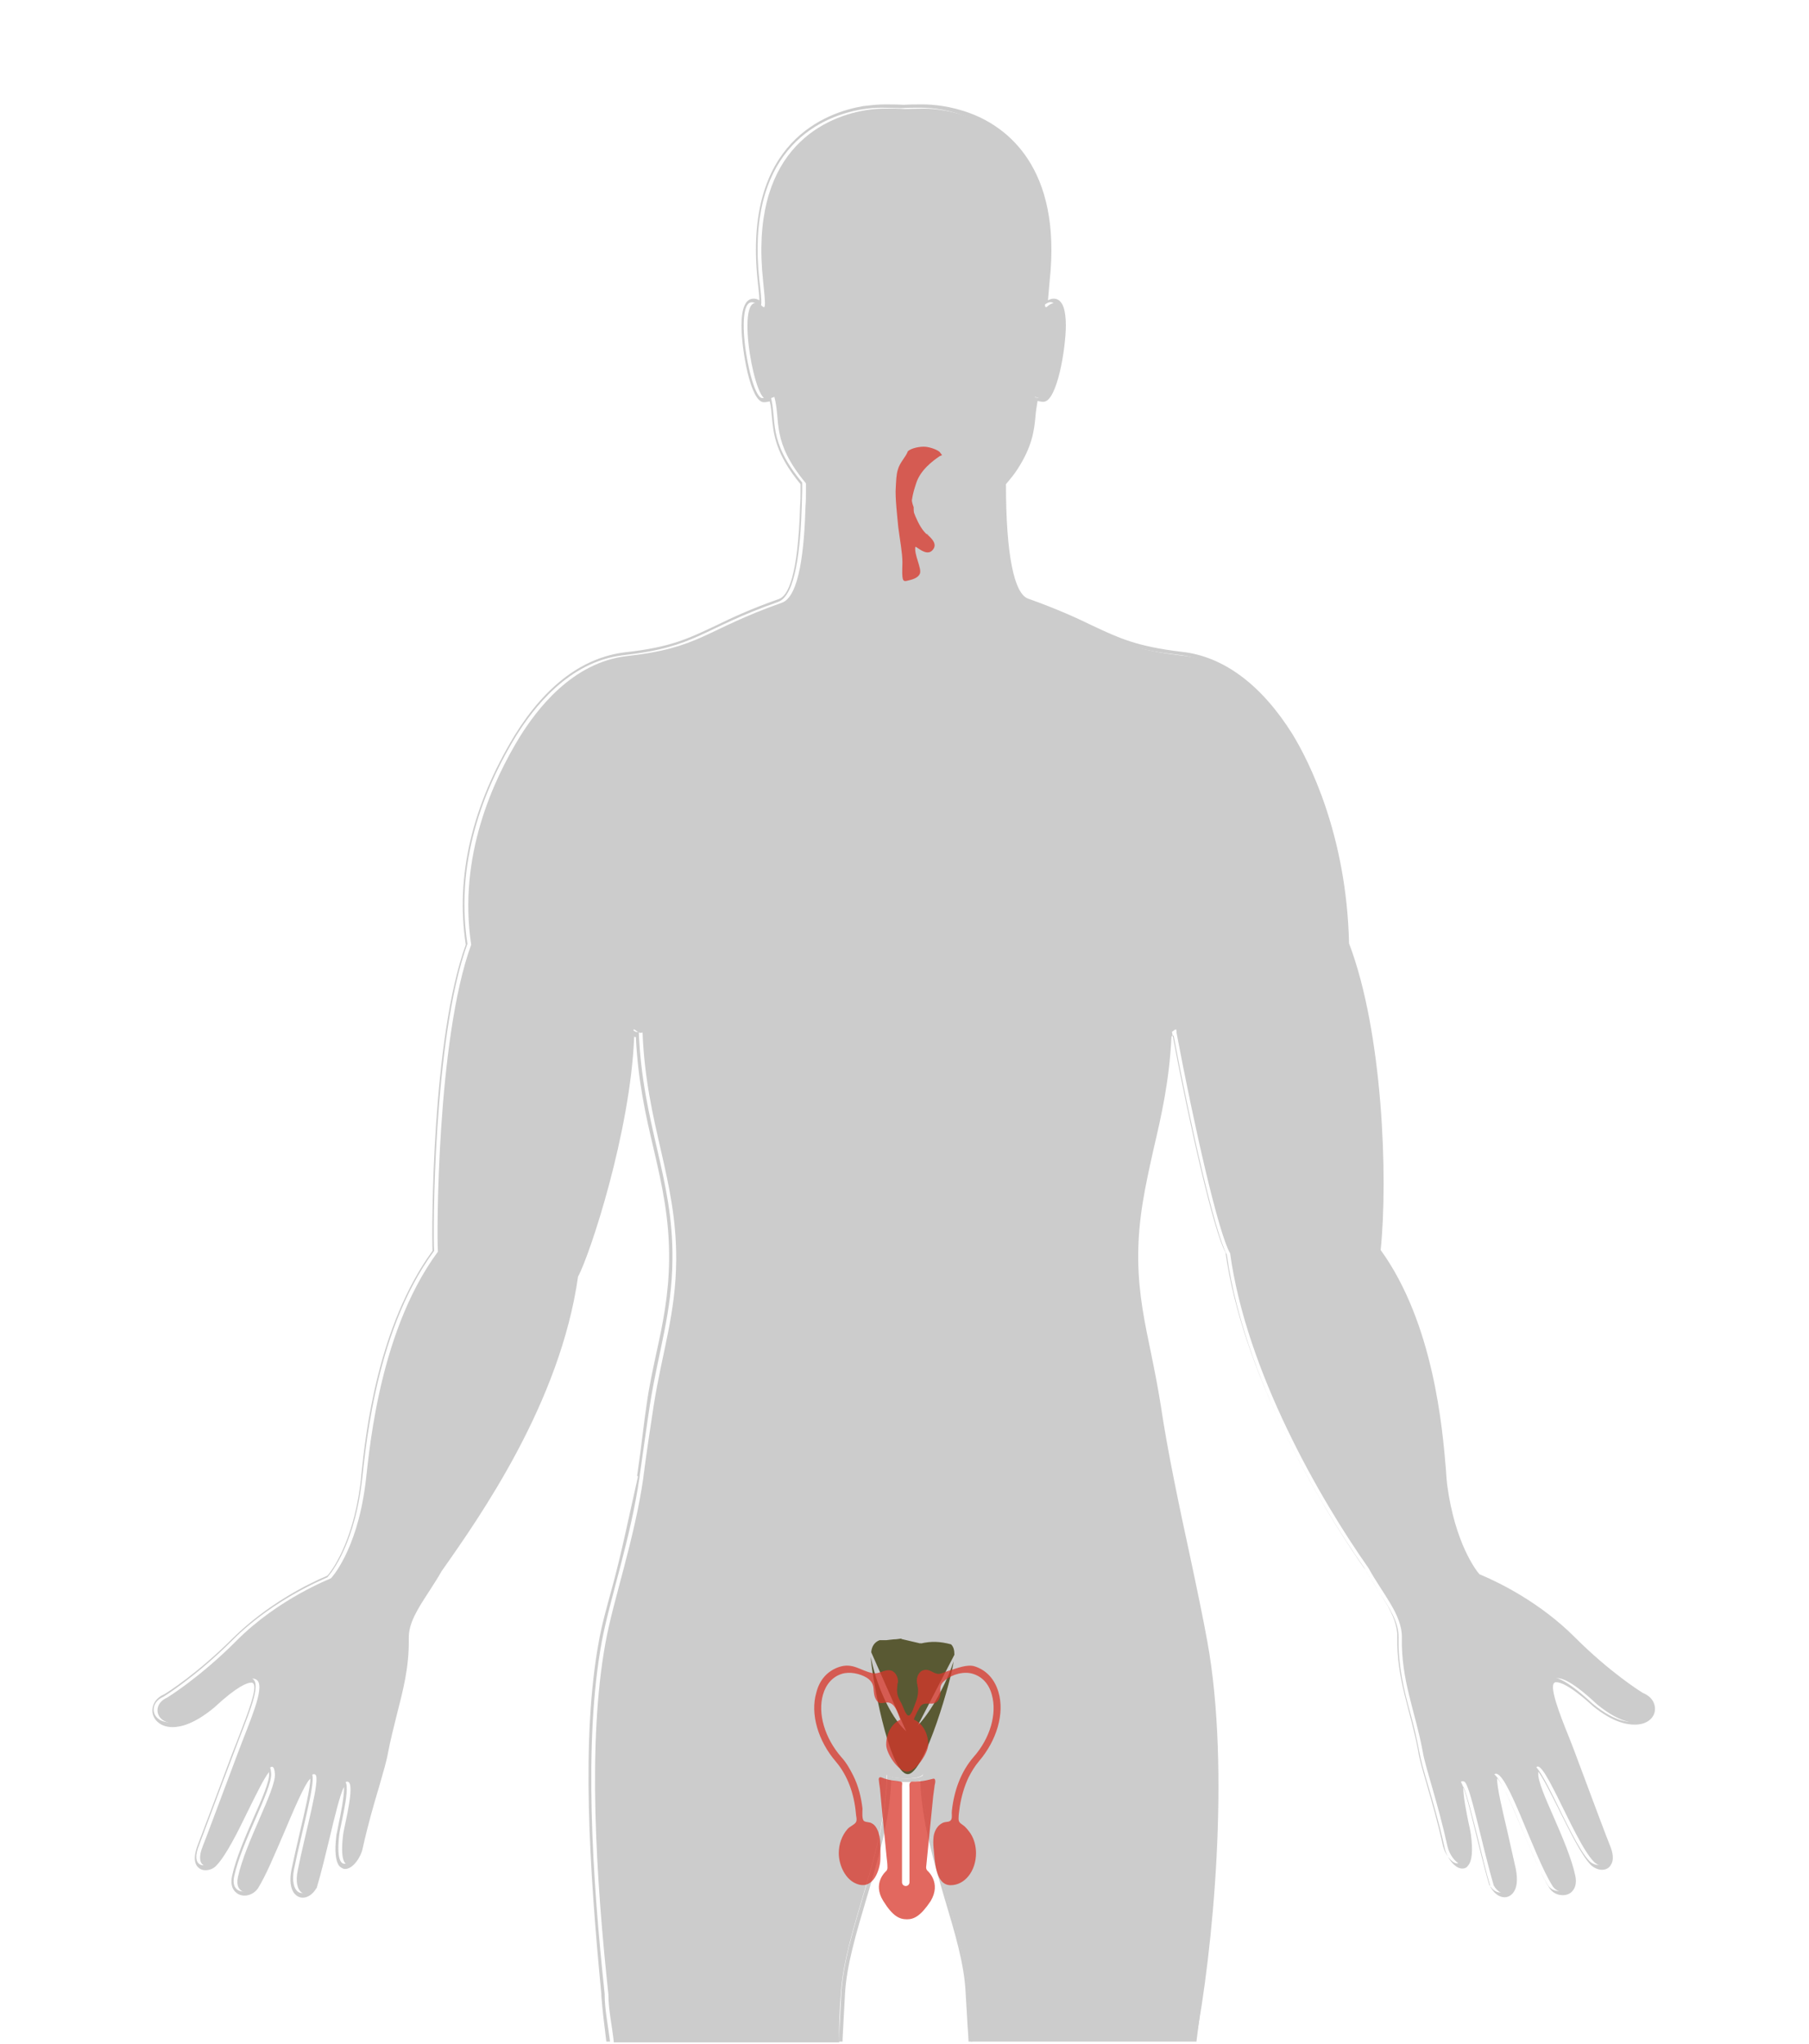 <?xml version="1.0" encoding="utf-8"?>
<!-- Generator: Adobe Illustrator 19.2.0, SVG Export Plug-In . SVG Version: 6.00 Build 0)  -->
<svg version="1.1" id="Male" xmlns="http://www.w3.org/2000/svg" xmlns:xlink="http://www.w3.org/1999/xlink" x="0px" y="0px"
	 viewBox="0 0 435 491.3" style="enable-background:new 0 0 435 491.3;" xml:space="preserve">
<style type="text/css">
	.st0{fill:#CCCCCC;}
	.st1{opacity:0.75;}
	.st2{fill:#333300;}
	.st3{opacity:0.75;}
	.st4{fill:#D8352A;}
	.st5{fill:none;}

    
    #Male-Anus {
        opacity: 0.75;
        cursor: pointer;    
    }
    #Male-Anus:hover {
        opacity: 1.0;
        stroke:#5C0F00;    
    }
    
    #Male-Penis {
        opacity: 0.75;
        cursor: pointer;    
    }
    #Male-Penis:hover {
        opacity: 1.0;
        stroke:#5C0F00;    
    }  

    #Male-Pharynx {
        opacity: 0.75;
        cursor: pointer;    
    }
    #Male-Pharynx:hover {
        opacity: 1.0;
        stroke:#5C0F00;    
    }    
</style>
<path id="Skin" class="st0" d="M290.3,394.5c-1-5.5-2.5-12.7-4.1-20.2c-2.6-12-5.5-25.7-7.1-36.6c-0.7-4.4-1.5-8.4-2.3-12.3
	c-1.5-7.3-3-14.1-3.1-22.6c-0.1-9.9,1.8-18,3.7-26.6c1.9-8.1,3.8-16.4,4.3-27.1c0.2,0,0.3-0.1,0.5-0.2c4.2,22.3,9.9,47.2,12.8,52.7
	c4.6,33,26.7,66.4,33.4,75.9c1,1.7,2,3.4,3.1,5c2.6,4,4.9,7.5,4.8,11.2c-0.1,7,1.3,12.6,2.9,18.4c0.8,2.9,1.5,5.9,2.1,9.1
	c0.3,1.8,1.1,4.6,2.1,8c1.2,4.1,2.7,9.2,4,15.1c0.4,2,2.3,4.9,4.2,4.9c0.6,0,1.1-0.2,1.4-0.7c1-1.1,1.2-3.6,0.7-7.5
	c-0.1-0.5-0.2-1.3-0.5-2.5c-0.4-1.9-1.5-7.2-1.3-9c0.8,1.7,2.2,7.4,3.4,12.1c1,4.1,2,8.3,3.1,12v0.1l0.1,0.1
	c0.9,1.5,2.1,2.3,3.3,2.3c0.8,0,1.5-0.4,2-1c1-1.2,1.2-3.2,0.7-5.8c-0.6-2.7-1.3-5.8-2-8.9c-1.1-4.7-2.6-10.9-2.5-12.9
	c1.5,1.4,4.4,8.3,6.3,13c2.2,5.2,4.4,10.5,6.3,13.4c0.7,1.1,1.9,1.7,3.2,1.7c1,0,1.9-0.4,2.4-1.1c0.5-0.6,1-1.7,0.6-3.6
	c-0.9-4.2-3.2-9.5-5.2-14.1c-2-4.5-3.8-8.7-3.7-10.4c0-0.2,0-0.4,0-0.5c1.1,1.4,3.3,5.8,5,9.2c2.7,5.4,5.4,10.9,7.6,13.2
	c0.7,0.7,1.8,1.2,2.7,1.2c0.9,0,1.7-0.4,2.1-1.1c0.8-1.1,0.7-2.8-0.3-5.1c-0.4-0.9-4.3-11.3-8.4-22.3c-0.5-1.4-1.1-2.8-1.6-4.1
	c-1.9-4.7-4.4-11.2-3.3-12.3c0.1-0.1,0.2-0.2,0.5-0.2c0.9,0,3.2,0.6,8.9,5.8c4.7,3.8,8,4.4,10,4.4l0,0c3,0,4.5-1.6,4.8-3.1
	c0.3-1.6-0.4-3.5-2.8-4.5c-0.7-0.4-8-5-16.4-13.4c-8.2-8.2-17.8-13-22.8-15.1h-0.1c-0.8-0.9-5.9-7.4-7.8-21.5
	c-0.1-0.7-0.2-2-0.3-3.6c-0.8-9.7-2.9-35.2-15.7-52.9c1.8-17.4,0.5-52.5-7.6-73.7c-0.6-26.2-9.7-43.9-13.6-50.3
	c-7.4-11.8-16.5-18.7-26.6-19.8c-10.9-1.3-15.1-3.3-21.5-6.3c-3.9-1.9-8.5-4-15.5-6.5c-3.3-1.2-5.3-10.4-5.3-27.5l0,0
	c1-1.2,2-2.4,2.7-3.5c3.6-5.5,4.1-9.4,4.4-12.9c0.1-1.2,0.3-2.4,0.5-3.6c0.5,0.1,1,0.2,1.4,0.2c3.3,0,5.4-12.9,5.4-18.4
	c0-1.8-0.2-3.2-0.5-4.2c-0.6-1.8-1.6-2.2-2.4-2.2c-0.4,0-0.9,0.1-1.4,0.4c0.1-1.3,0.3-3.3,0.4-4.6c3-27.5-10.5-37.1-18.9-40.3
	c-5-1.9-9.4-2.2-11.6-2.2c-1.5,0-3.1,0-4.6,0.1c-1.5-0.1-3.1-0.1-4.6-0.1c-1.6,0-3.4,0.2-5.1,0.4c-8.8,1.5-29,8.5-25.4,42.1
	c0.1,1.2,0.4,3.3,0.4,4.6c-0.5-0.3-0.9-0.4-1.4-0.4c-1.9,0-2.9,2.2-2.9,6.5c0,5.5,2.1,18.4,5.4,18.4c0.4,0,0.9-0.1,1.4-0.2
	c0.3,1.2,0.4,2.4,0.5,3.6c0.4,4.2,0.8,8.9,6.9,16.3c0,0.5,0,0.9,0,1.4v0.3c0,1.1,0,2.2-0.1,3.4c-0.5,17.3-3,21.8-5.1,22.5
	c-7.1,2.5-11.5,4.6-15.4,6.5c-6.4,3-10.6,5.1-21.5,6.3c-10.1,1.2-19.1,7.8-26.6,19.9c-10.3,17-14.3,33.9-11.8,50.4
	c-8.2,22.5-8.2,68.4-8,73.6c-13.2,18.1-16.1,44-17.1,53.7c-0.1,1.2-0.2,2.1-0.3,2.8c-1.9,14.1-7,20.6-7.8,21.5c0,0-0.1,0-0.1,0.1
	c-5,2.1-14.6,7-22.8,15.1c-8.3,8.3-15.7,13-16.4,13.4c-2.4,1-3.1,3.1-2.8,4.6s1.8,3.3,4.8,3.3c2,0,5.3-0.8,10-4.7c5.6-5.2,8-6,8.9-6
	c0.3,0,0.4,0.1,0.5,0.2c1.1,1.1-1.5,7.6-3.3,12.3c-0.5,1.4-1.1,2.8-1.6,4.1c-3.7,9.9-8,21.3-8.4,22.3c-0.9,2.3-1,4-0.3,5.1
	c0.5,0.7,1.2,1.1,2.1,1.1c1,0,2-0.4,2.7-1.2c2.2-2.3,5-7.8,7.6-13.2c1.7-3.4,3.8-7.8,5-9.2c0,0.1,0,0.3,0,0.5
	c0.1,1.7-1.7,6-3.7,10.4c-2,4.6-4.3,9.9-5.2,14.1c-0.4,1.9,0.1,3,0.6,3.6c0.6,0.7,1.4,1.1,2.4,1.1c1.3,0,2.5-0.7,3.2-1.7
	c1.9-3,4.1-8.3,6.3-13.4c2-4.7,4.9-11.7,6.3-13c0.1,1.9-1.4,8.2-2.5,12.9c-0.7,3-1.4,6.1-2,8.9c-0.5,2.5-0.3,4.6,0.7,5.8
	c0.5,0.6,1.2,1,2,1c1.2,0,2.4-0.8,3.3-2.3l0.1-0.1v-0.1c1.1-3.7,2.1-7.9,3.1-12c1.1-4.7,2.5-10.4,3.4-12.1c0.2,1.8-0.9,7.1-1.3,9
	c-0.2,1.2-0.4,2-0.5,2.5c-0.5,4-0.2,6.4,0.7,7.5c0.4,0.4,0.9,0.7,1.4,0.7c1.9,0,3.8-2.9,4.2-4.9c1.3-5.9,2.8-11,4-15
	c1-3.5,1.8-6.2,2.1-8c0.6-3.2,1.4-6.2,2.1-9.1c1.5-5.9,3-11.4,2.9-18.4c-0.1-3.7,2.2-7.2,4.8-11.2c1-1.6,2.1-3.2,3.1-5
	c9.3-13.2,28.5-40.5,32.8-70.8c2.8-5.1,12.6-34.7,13.5-57.7c0.1,0.1,0.2,0.1,0.4,0.1c0.5,10.6,2.4,19,4.3,27
	c2,8.6,3.8,16.7,3.7,26.6c-0.1,8.4-1.5,15.3-3.1,22.5c-0.8,3.8-1.7,7.8-2.3,12.2c-0.7,4.5-1.2,9.8-2.3,17.2l0.2,0.1v0.1
	c-2,8.8-3.8,17.7-5.9,25.5c-1.4,5.2-2.8,10-3.5,14.1c-4.3,23.3-2.3,54.5,0.6,84.8v0.4c0.3,3.7,0.7,7,1.2,11h0.9
	c-0.5-4-1.3-7.7-1.3-11.4v-0.1c-3-28-5.1-60.7-0.7-84.6c1.9-10.2,7-24.9,9.1-39.7v-0.1c0.9-6.2,1.7-12.1,2.5-17.3
	c2-12.7,5.3-21.9,5.4-34.9c0.2-19.6-7.2-32.2-8.1-54.7c-1.2,0.6-2.3-1.9-2.2,0c-0.6,22.9-10.7,53.4-13.5,58.3
	c-3.9,28.4-21,53.9-32.7,70.6c-3.4,6.2-8.1,11.2-8,16.7c0.2,10.3-3.2,17.6-5,27.3c-0.6,3.8-3.6,12.1-6,23c-0.8,3.5-6,8.5-4.6-3
	c0.2-2,3.5-14,0.6-12.7c-1.4,0.6-4.2,15.1-7.1,25c-2.2,3.6-5.5,1.9-4.4-3.8c1.8-9,5.6-22.1,4.2-23c-2.8-1.7-9.4,19.9-14,27
	c-1.4,2.1-5.5,1.9-4.6-2.3c1.8-8.4,9.2-20.9,8.9-24.8c-0.5-8.4-9.2,16.2-14.2,21.2c-1.7,1.7-5.3,1.4-3.1-4c0.4-1,4.4-11.8,8.4-22.3
	c2.8-7.6,6.5-15.5,4.7-17.4c-1.1-1.2-4.1-0.4-10.7,5.8c-11.9,9.8-16.6,0.7-11-1.7c0,0,7.7-4.7,16.6-13.6
	c10.2-10.2,22.8-15,22.8-15.1c0,0,6.1-6.3,8.2-22.2c0.8-5.2,2.5-36,17.5-56.3c-0.3-3.3-0.3-51.1,8-73.8c-3.3-21.3,5.3-39.5,11.7-50
	c3.9-6.2,12.4-17.9,25.9-19.4c17.7-2,18.4-6.2,37.1-12.8c4.3-1.5,5.4-13.1,5.7-23.3c0-1.1,0.1-2.3,0.1-3.4c0-0.7,0-1.4,0-2
	c-8.4-10.1-6-14.9-7.6-20.8c-0.8,0.3-1.5,0.5-2,0.5c-3.2,0-7.8-28.2-0.8-22.2c0.7,0.6,0.8-0.4,0.1-6.1C179.3,37,196,28.2,207.2,26.3
	c1.8-0.3,3.5-0.4,4.9-0.4c1.6,0,3.1,0.1,4.6,0.1c1.5-0.1,3-0.1,4.6-0.1c3,0,7,0.5,11.2,2.2c10.1,3.9,21,14.3,18.3,39.3
	c-0.6,5.7-0.6,6.7,0.1,6.1c7-6.1,2.4,22.2-0.8,22.2c-0.6,0-1.3-0.2-2.1-0.5c-1.4,5.1,0,9.4-5.1,17.1c-0.7,1.1-1.9,2.3-2.9,3.6v0.3
	c0,11,0.9,26.6,6,28.4c18.7,6.6,19.5,10.8,37.2,12.8c13.5,1.5,22.1,13.2,25.9,19.4c6.2,10.2,13,27.8,13.5,50
	c8.3,21.3,9.4,56.5,7.6,73.8c15,20.3,15.3,51.2,16.1,56.3c2.1,15.8,8.2,22.2,8.2,22.2c0,0.1,12.6,4.8,22.8,15.1
	c8.9,8.9,16.6,13.6,16.6,13.6c5.6,2.4,0.8,11.5-11,1.7c-6.6-6.1-9.6-7-10.7-5.8c-1.8,1.9,1.9,9.9,4.7,17.4c4,10.6,8,21.4,8.4,22.3
	c2.2,5.4-1.4,5.7-3.1,4c-5-5.1-13.7-29.7-14.2-21.2c-0.2,3.9,7.1,16.4,8.9,24.8c0.9,4.2-3.2,4.4-4.6,2.3c-4.6-7.1-11.2-28.6-14-27
	c-1.4,0.8,2.4,13.9,4.2,23c1.2,5.7-2.2,7.3-4.4,3.8c-2.9-10-5.7-24.4-7.1-25c-2.9-1.3,0.4,10.7,0.6,12.7c1.4,11.5-3.8,6.5-4.6,3
	c-2.4-10.9-5.5-19.2-6-23c-1.8-9.7-5.2-17-5-27.3c0.1-5.5-4.6-10.5-8-16.7c-11.7-16.6-29.3-47.3-33.3-75.7
	c-2.8-4.9-8.6-30.4-12.9-53.1c0.1-1.9-0.9,0.6-2.2,0c-0.9,22.4-8.2,35-8.1,54.7c0.1,13,3.4,22.2,5.4,34.9
	c2.7,17.6,8.6,42.4,11.3,56.8c5,27.1,2.5,65.2-1.6,96.2h0.9C291.5,469.9,296,425.7,290.3,394.5z"/>
<path id="Inseem" class="st0" d="M233,479.3c-0.9-15.4-11-34.5-11-52.7c-0.3,1.4-8.5,1.2-8.7-0.1c0,18.2-10.2,37.5-11,52.8
	c-0.2,4-0.4,7.5-0.6,11.5h0.9c0-1,0.1-1.7,0.1-2.4l0.5-9.2c0.4-6.8,2.7-14.5,5.1-22.6c2.8-9.4,5.7-19.1,6-28.6
	c1.1,0.3,2.5,0.4,3.7,0.4c1.5,0,2.5-0.1,3.3-0.3c0.3,9.6,3.2,19.2,5.9,28.5c2.4,8,4.7,15.6,5,22.5l0.5,8.4c0.1,1.1,0.1,1.3,0.2,3.3
	h0.9C233.4,486.9,233.2,483.3,233,479.3z"/>
<path id="Body" class="st0" d="M202.2,479.3c0.9-15.4,11-34.6,11-52.7c0.3,1.2,8.4,1.4,8.7-0.1c0,18.2,10.1,37.4,11,52.8
	c0.2,4,0.4,7.5,0.6,11.5h54.2c4.1-31,6.6-69.1,1.6-96.2c-2.7-14.4-8.5-39.1-11.3-56.7c-2-12.7-5.3-22-5.4-35
	c-0.2-19.6,7.2-32.2,8.1-54.7c1.2,0.6,2.3-1.9,2.2,0c4.3,22.8,10.1,48.3,12.9,53.1c3.9,28.4,21.6,59.1,33.3,75.7
	c3.4,6.2,8.1,11.2,8,16.7c-0.2,10.3,3.2,17.6,5,27.3c0.6,3.8,3.6,12.1,6,23c0.8,3.5,6,8.5,4.6-3c-0.2-2-3.5-14-0.6-12.7
	c1.4,0.6,4.2,15.1,7.1,25c2.2,3.6,5.5,1.9,4.4-3.8c-1.8-9-5.6-22.1-4.2-23c2.8-1.7,9.4,19.9,14,27c1.4,2.1,5.5,1.9,4.6-2.3
	c-1.8-8.4-9.2-20.9-8.9-24.8c0.5-8.4,9.2,16.2,14.2,21.2c1.7,1.7,5.3,1.4,3.1-4c-0.4-1-4.4-11.8-8.4-22.3
	c-2.8-7.6-6.5-15.5-4.7-17.4c1.1-1.2,4.1-0.4,10.7,5.8c11.9,9.8,16.6,0.7,11-1.7c0,0-7.7-4.7-16.6-13.6
	c-10.2-10.2-22.8-15-22.8-15.1c0,0-6.1-6.3-8.2-22.2c-0.8-5.2-1.1-36-16.1-56.3c1.8-17.3,0.7-52.5-7.6-73.8
	c-0.5-22.2-7.3-39.8-13.5-50c-3.9-6.2-12.4-17.9-25.9-19.4c-17.7-2-18.6-6.2-37.3-12.8c-5.1-1.8-6-17.4-6-28.4v-0.3
	c1-1.3,2.2-2.5,2.9-3.6c5.1-7.7,3.6-12,5-17.1c0.8,0.3,1.5,0.5,2.1,0.5c3.2,0,7.8-28.2,0.8-22.2c-0.7,0.6-0.7-0.4-0.1-6.1
	c2.7-25-8.1-35.4-18.3-39.3c-4.2-1.6-8.3-2.2-11.2-2.2c-1.6,0-3.1,0.1-4.6,0.1c-1.5-0.1-3-0.1-4.6-0.1c-1.4,0-3.1,0.1-4.9,0.4
	c-11.2,1.9-27.9,10.6-24.6,41.1c0.6,5.7,0.6,6.7-0.1,6.1c-7-6.1-2.4,22.2,0.8,22.2c0.6,0,1.3-0.2,2-0.5c1.6,5.9-0.8,10.7,7.6,20.8
	c0,0.7,0,1.3,0,2c0,1.1,0,2.2-0.1,3.4c-0.3,10.2-1.4,21.8-5.7,23.3c-18.7,6.6-19.4,10.8-37.1,12.8c-13.5,1.5-22,13.2-25.9,19.4
	c-6.4,10.5-14.9,28.7-11.7,50c-8.3,22.7-8.3,70.5-8,73.8c-15,20.3-16.7,51.2-17.5,56.3c-2.1,15.8-8.2,22.2-8.2,22.2
	c0,0.1-12.6,4.8-22.8,15.1c-8.9,8.9-16.6,13.6-16.6,13.6c-5.6,2.4-0.8,11.5,11,1.7c6.6-6.1,9.6-7,10.7-5.8c1.8,1.9-1.9,9.9-4.7,17.4
	c-4,10.6-8,21.4-8.4,22.3c-2.2,5.4,1.4,5.7,3.1,4c5-5.1,13.7-29.7,14.2-21.2c0.2,3.9-7.1,16.4-8.9,24.8c-0.9,4.2,3.2,4.4,4.6,2.3
	c4.6-7.1,11.2-28.6,14-27c1.4,0.8-2.4,13.9-4.2,23c-1.2,5.7,2.2,7.3,4.4,3.8c2.9-10,5.7-24.4,7.1-25c2.9-1.3-0.4,10.7-0.6,12.7
	c-1.4,11.5,3.8,6.5,4.6,3c2.4-10.9,5.5-19.2,6-23c1.8-9.7,5.2-17,5-27.3c-0.1-5.5,4.6-10.5,8-16.7c11.7-16.6,28.7-42.1,32.7-70.6
	c2.8-4.9,12.9-35.3,13.5-58.3c-0.1-1.9,0.9,0.6,2.2,0c0.9,22.4,8.2,35,8.1,54.7c-0.1,13-3.4,22.2-5.4,34.9
	c-0.8,5.2-1.7,11.1-2.5,17.3v0.1c-2.1,14.8-7.3,29.6-9.1,39.7c-4.4,23.9-2.3,56.6,0.7,84.6v0.1c0,3.7,0.9,7.4,1.3,11.4h54.2
	C201.7,486.9,201.9,483.3,202.2,479.3z"/>
<g id="Male-Anus" onclick="parent.buttonEvent('Anus', 'Male')" class="st1">
	<title>Cancer of the anus</title>
	<path class="st2" d="M216.8,393.9c-0.7,0.1-1.3,0.2-1.9,0.2c-0.6,0.1-1.2,0.1-1.8,0.2c-0.5,0-1.1,0-1.6,0c-1.3,0.5-1.9,1.6-2,2.9
		l8.4,19c-4.1-3.7-7.4-11.9-8.5-17.9c0,3.2,4.3,28.2,8.9,28.2c4.1,0,10.8-24,11-27.1c-1.7,5.3-5.4,12.1-8.6,15.4l8.8-17
		c0-1.1-0.2-1.9-0.8-2.5c-2.6-0.7-4.8-0.8-7.3-0.2c0.2-0.4-0.4,0.2,0,0l-4.7-1.1C216.8,393.9,216.8,393.9,216.8,393.9z"/>
</g>
<g id="Male-Penis" onclick="parent.buttonEvent('Penis', 'Male')" class="st3">
	<title>Cancer of the penis</title>
	<path class="st4" d="M232.9,427.3c0.7-1.4,1.5-2.7,2.5-3.9c4.3-5,6.2-11.5,4.7-16.6c-0.9-3.1-2.9-5.3-5.7-6.2
		c-1.8-0.6-4.4,0.5-6.1,1c-0.8,0.2-1.9,0.8-2.6,0.8c-1.3,0-2.1-1.3-3.6-0.9c-1.2,0.3-1.8,1.8-1.6,3c0,0.1,0,0.3,0.1,0.4
		c0,0,0,0,0,0.1c0,0.2,0,0.4,0.1,0.6c0.2,1.3-0.1,2.7-0.6,3.9c-0.3,0.7-0.8,2.6-1.5,2.9c-0.8,0.3-1.5-2.5-2-3.2
		c-0.9-1.6-1-2.3-0.8-4.1c0-0.1,0-0.2,0-0.1c0-0.1,0-0.3,0.1-0.4c0.2-1.1-0.4-2.6-1.6-3c-1.7-0.4-2.9,1-4.6,0.6
		c-2.8-0.6-4.6-2.5-7.8-1.5c-2.8,0.9-4.8,3-5.6,6.2c-1.5,5.1,0.4,11.6,4.7,16.6c2.9,3.4,4.4,7.9,4.8,12.3c0,0.7,0.4,1.7,0,2.3
		c-0.4,0.6-1.5,1-2,1.6c-1.4,1.6-2.1,3.7-2.1,5.8c0,2.6,1.3,5.8,3.7,7.1c3.6,1.9,5.6-1.2,6.2-4.6c0.2-1.3,0.1-2.9,0.1-4.3
		c0-1.3-0.2-2.8-0.8-4c-0.3-0.6-0.7-1.1-1.3-1.4c-0.5-0.3-1.3-0.2-1.8-0.5c-0.6-0.4-0.4-2.3-0.4-3c-0.3-2.7-1-5.5-2.2-7.9
		c-0.8-1.6-1.7-3.2-2.9-4.5c-4-4.6-5.7-10.5-4.4-15c0.7-2.5,2.3-4.3,4.5-5c1.9-0.6,4.3-0.1,6,0.9c2.6,1.7,1,3.4,2.4,5.5
		c0.9,1.3,2.1,0.1,3.2,0.6c1.4,0.5,2,2.7,2.5,4c-2,0.9-3.4,3.2-3.4,6c0,2.1,2.8,6.4,5,6.5c2.1,0,5.1-4.4,5.1-6.5
		c0-2.8-1.4-5.1-3.4-6c-0.2-0.1,1.4-3.2,1.7-3.4c1.1-1.1,3,0.3,4.1-1.2c1.3-1.9-0.5-3.2,1.7-4.9c1.7-1.4,4.5-2.2,6.7-1.5
		c2.2,0.7,3.8,2.4,4.5,5c1.3,4.6-0.4,10.5-4.4,15c-3.1,3.6-4.7,8.2-5.2,12.9c-0.1,0.7,0.1,1.3-0.1,2c-0.3,0.8-1.1,0.6-1.8,0.8
		c-1.5,0.5-2.3,2-2.5,3.4c-0.1,0.9-0.1,1.9,0,2.8c0.3,2.7,0.3,8.9,4.1,8.9c3.4,0,6.1-3.4,6.1-7.7c0-1.6-0.4-3.3-1.3-4.7
		c-0.4-0.6-0.9-1.2-1.4-1.7c-0.8-0.7-1.5-0.8-1.5-1.9c0-1,0.2-2,0.3-2.9C231.2,431.8,231.9,429.4,232.9,427.3z"/>
	<path class="st4" d="M223,449.7c-0.2-0.2-0.3-0.5-0.3-0.8c0.6-5.7,1.1-11.4,1.7-17.1c0.1-0.8,0.2-1.5,0.3-2.2
		c0-0.4,0.2-0.9,0.2-1.3c0-0.8-0.3-0.8-0.9-0.6c-0.8,0.2-1.6,0.4-2.5,0.5c-0.5,0-1.1,0.1-1.6,0.1c-0.4,0-0.8-0.1-1.1,0.3
		c-0.2,0.3-0.1,0.9-0.1,1.3c0,0.7,0,1.4,0,2.1c0,2,0,3.9,0,5.8c0,2.2,0,4.4,0,6.6c0,1.8,0,3.6,0,5.5c0,0.9,0,1.7,0,2.6l0,0
		c0,0.5-0.4,0.9-0.9,0.9s-0.9-0.4-0.9-0.9c0-0.7,0-1.4,0-2.2c0-1.8,0-3.6,0-5.4c0-2.2,0-4.4,0-6.6c0-2,0-4,0-6c0-1,0-1.9,0-2.9
		c0-0.3,0.1-0.7,0-0.9c-0.2-0.3-0.6-0.2-0.9-0.3c-0.5-0.1-1-0.1-1.5-0.2c-0.6-0.1-1.1-0.2-1.7-0.4c-0.5-0.1-1.4-0.8-1.5,0.1
		c0,0.3,0.2,1.6,0.3,2.3c0.2,1.8,0.3,3.5,0.5,5.3c0.2,2,0.4,4.1,0.6,6.1c0.2,1.7,0.3,3.4,0.5,5.1c0.1,0.8,0.2,1.6,0.2,2.4v0.1
		c0,0.3-0.1,0.6-0.3,0.8c-0.1,0.1-3.4,2.9-0.7,7.2c2.3,3.7,3.9,4.4,5.7,4.4c1.7,0,3.3-0.8,5.7-4.4
		C226.4,452.6,223.1,449.8,223,449.7z"/>
</g>
<g id="Male-Pharynx" onclick="parent.buttonEvent('Oral cavity and pharynx', 'Male')" class="st1">
	<title>Cancer of the pharynx</title>
	<path class="st5" d="M222.4,127.8c0.1,0.2,0.2,0.3,0.4,0.4C222.7,128.1,222.6,128,222.4,127.8z"/>
	<path class="st4" d="M223.3,128.6c-0.1-0.1-0.2-0.2-0.4-0.3C222.9,128.4,223.2,128.5,223.3,128.6z"/>
	<path class="st4" d="M219.7,121.9c-0.2-0.5-0.5-1.4-0.4-1.8c0.2-1.4,0.6-2.7,1-3.9c1-3.2,4-5.4,5.6-6.5c0.1-0.1,0.6-0.2,0.6-0.3
		s-0.4-0.5-0.5-0.7c-0.6-0.6-2.3-1.2-3.5-1.3c-1.2-0.1-3.4,0.3-4.2,1.1c-0.5,1.4-1.9,2.6-2.4,4.4c-0.4,1.3-0.4,2.7-0.5,4.3
		c-0.2,2.2,0.4,7.3,0.6,9.5c0.4,3.2,1,6.2,1,8.5c0,1-0.1,2.5,0,3.4c0.1,0.8,0.2,1.3,1.2,1c0.8-0.2,2.5-0.5,3-1.7s-1.4-4.5-1.1-6.4
		c0.1-0.4,2.6,2.4,4.1,0.8c1-1.1,0.6-2.2-1.1-3.7c-0.1-0.1-0.2-0.2-0.4-0.3s-0.2-0.3-0.4-0.4c-1.3-1.5-2.2-3.8-2.5-4.6
		C219.7,122.9,219.7,122.4,219.7,121.9z"/>
</g>
</svg>
